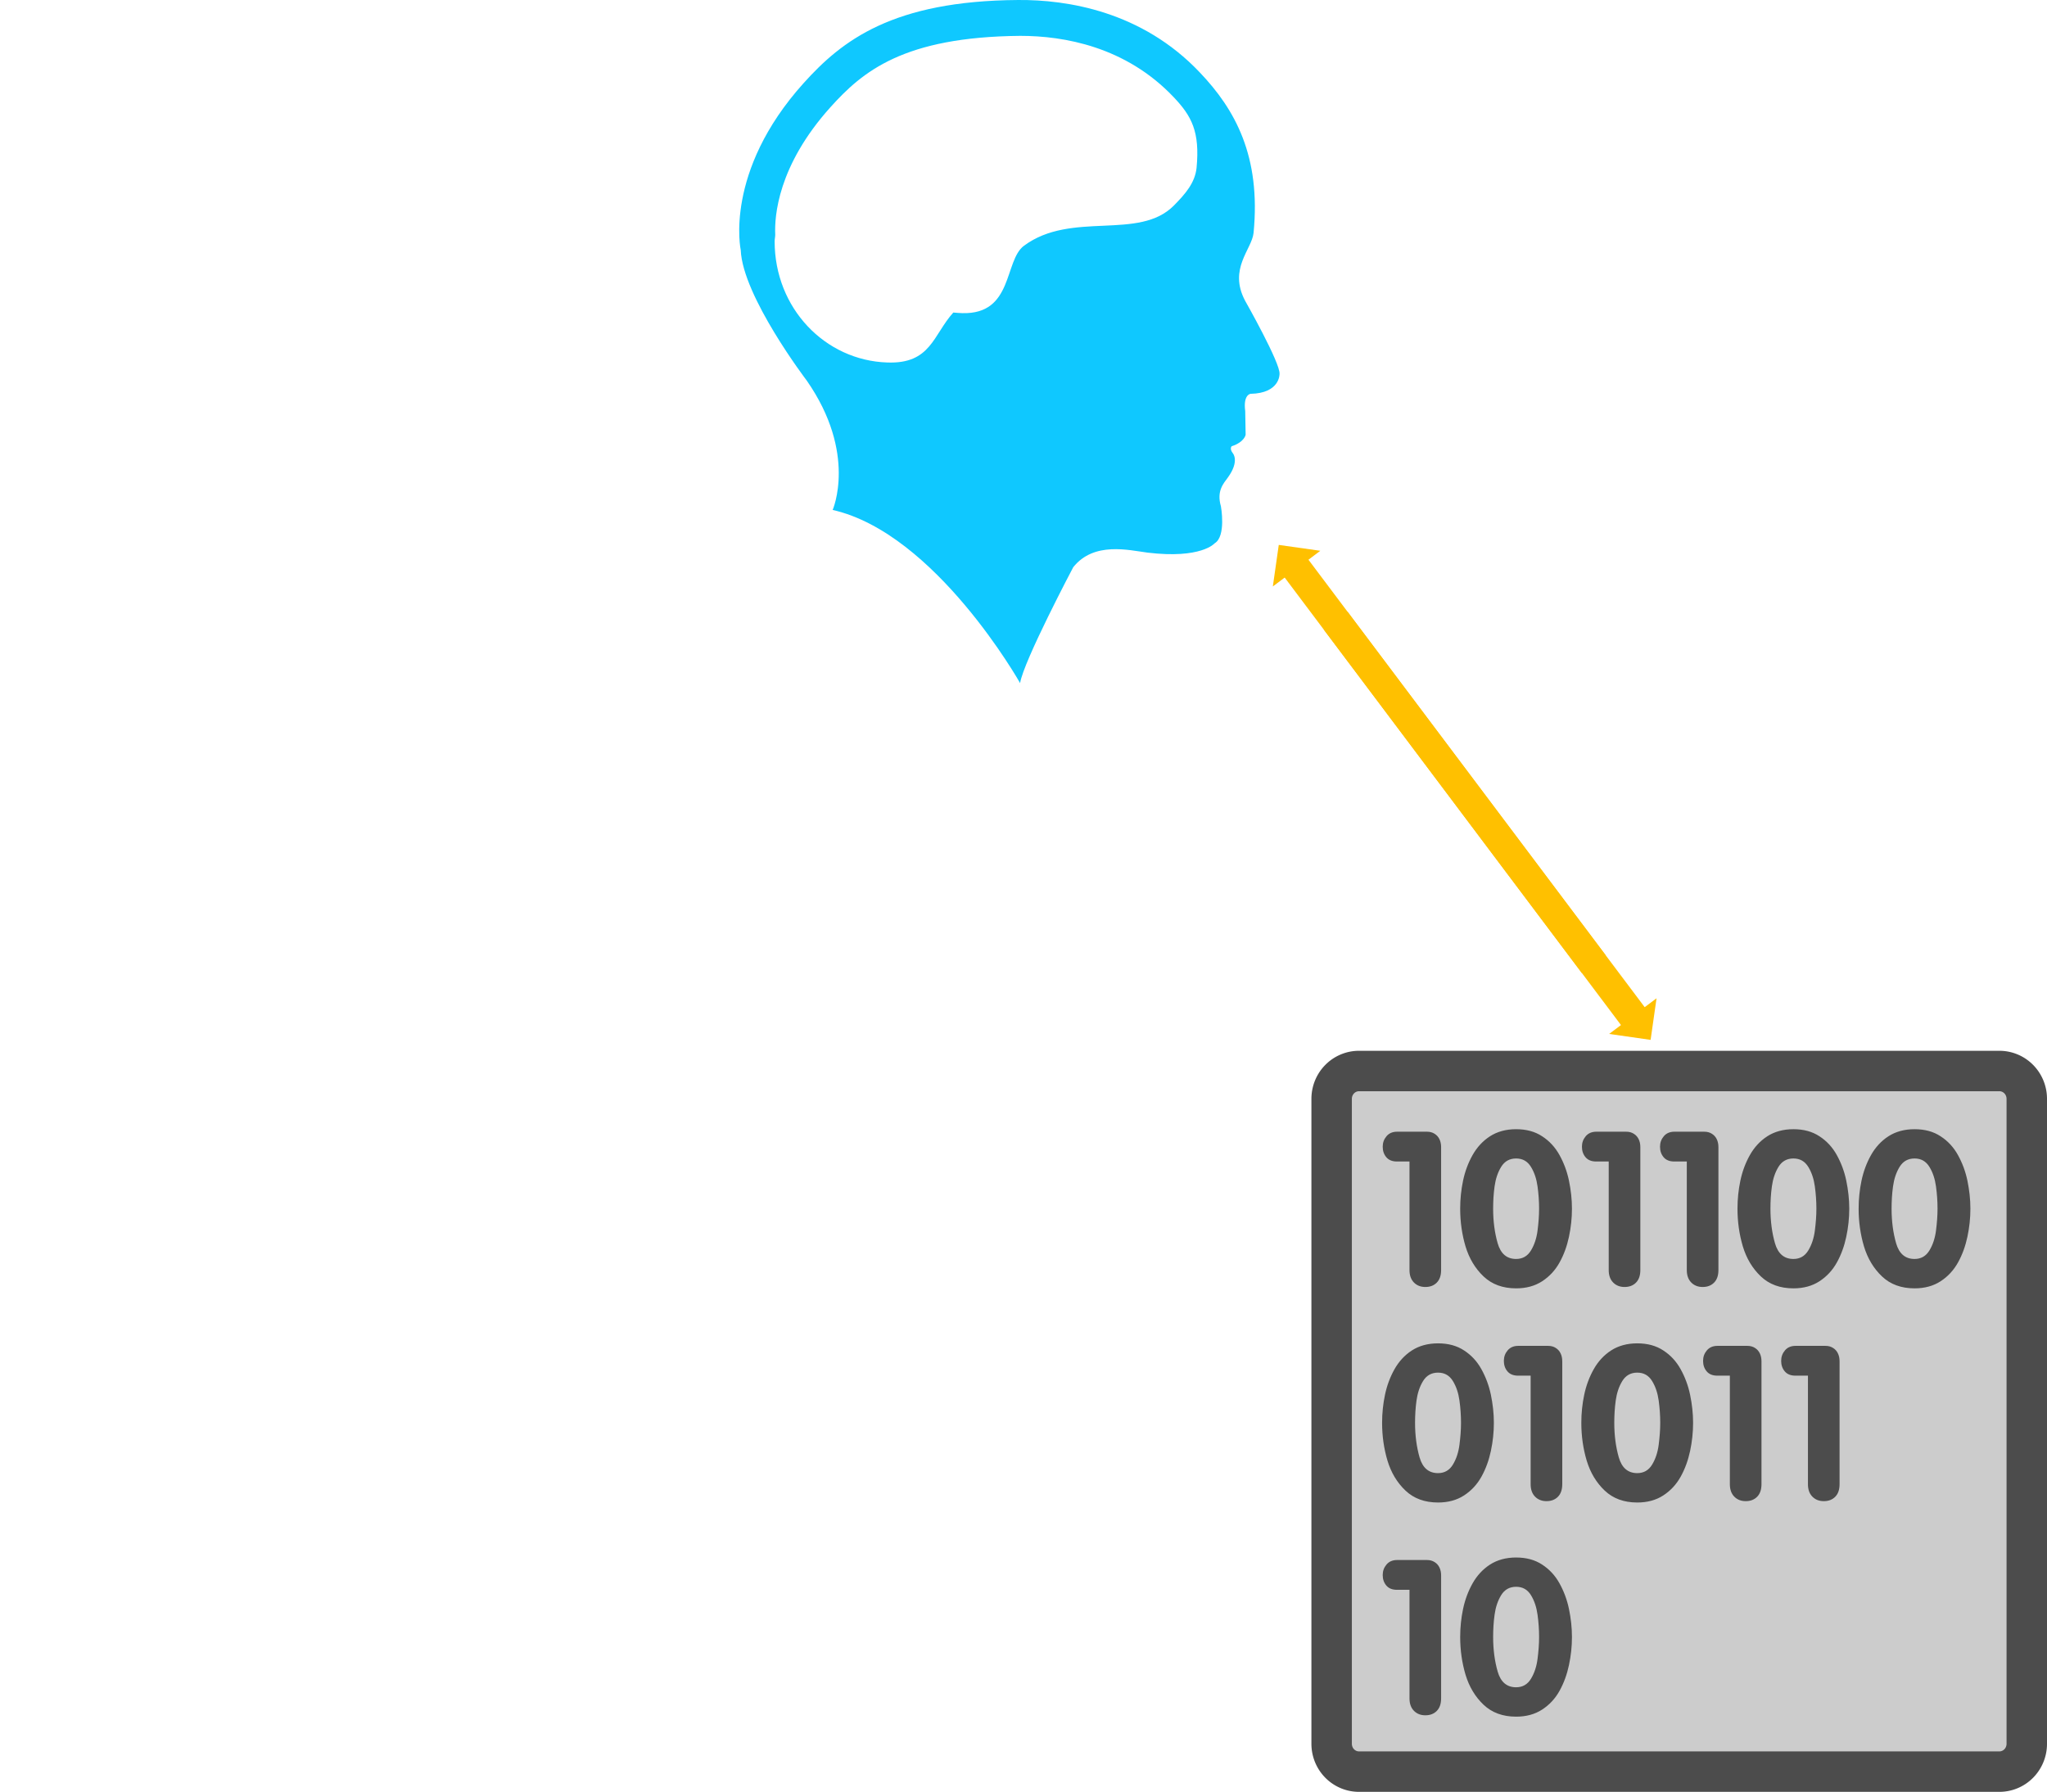 <?xml version="1.0" encoding="UTF-8" standalone="no"?>
<svg
   version="1.0"
   width="689.496mm"
   height="603.675mm"
   viewBox="0 0 689.496 603.675"
   id="svg3782"
   sodipodi:docname="new-flow-of-information001.svg"
   inkscape:version="1.2.1 (9c6d41e, 2022-07-14)"
   xmlns:inkscape="http://www.inkscape.org/namespaces/inkscape"
   xmlns:sodipodi="http://sodipodi.sourceforge.net/DTD/sodipodi-0.dtd"
   xmlns="http://www.w3.org/2000/svg"
   xmlns:svg="http://www.w3.org/2000/svg"
   xmlns:rdf="http://www.w3.org/1999/02/22-rdf-syntax-ns#"
   xmlns:cc="http://creativecommons.org/ns#"
   xmlns:dc="http://purl.org/dc/elements/1.1/">
  <sodipodi:namedview
     pagecolor="#ffffff"
     bordercolor="#666666"
     borderopacity="1"
     objecttolerance="10"
     gridtolerance="10"
     guidetolerance="10"
     inkscape:pageopacity="0"
     inkscape:pageshadow="2"
     inkscape:window-width="1440"
     inkscape:window-height="788"
     id="namedview3784"
     showgrid="false"
     inkscape:zoom="0.26580535"
     inkscape:cx="884.10561"
     inkscape:cy="782.52751"
     inkscape:window-x="0"
     inkscape:window-y="25"
     inkscape:window-maximized="0"
     inkscape:current-layer="svg3782"
     fit-margin-top="0"
     fit-margin-left="0"
     fit-margin-right="0"
     fit-margin-bottom="0"
     inkscape:document-rotation="0"
     inkscape:showpageshadow="2"
     inkscape:pagecheckerboard="0"
     inkscape:deskcolor="#d1d1d1"
     inkscape:document-units="mm" />
  <defs
     id="defs3760">
    <style
       id="style835">
      .mytext {
      font-style:normal;
      font-variant:normal;
      font-weight:bold;
      font-stretch:normal;
      font-size:40px;
      line-height:125%;
      font-family:sans-serif;
      -inkscape-font-specification:'sans-serif, Bold';
      text-align:center;
      letter-spacing:0px;
      word-spacing:0px;
      writing-mode:lr-tb;
      text-anchor:middle;
      fill:#000000;
      fill-opacity:1;
      stroke:none;
      stroke-width:1px;
      stroke-linecap:butt;
      stroke-linejoin:miter;
      stroke-opacity:1
      }
    </style>
    <marker
       style="overflow:visible"
       id="DotM"
       refX="0.0"
       refY="0.0"
       orient="auto"
       inkscape:stockid="DotM"
       inkscape:isstock="true">
      <path
         transform="scale(0.4) translate(7.4, 1)"
         style="fill-rule:evenodd;stroke:#000000;stroke-width:1pt;stroke-opacity:1;fill:#000000;fill-opacity:1"
         d="M -2.5,-1.0 C -2.5,1.76 -4.74,4.0 -7.5,4.0 C -10.26,4.0 -12.5,1.76 -12.5,-1.0 C -12.5,-3.76 -10.26,-6.0 -7.5,-6.0 C -4.74,-6.0 -2.5,-3.76 -2.5,-1.0 z "
         id="path2159" />
    </marker>
    <marker
       style="overflow:visible"
       id="DotL"
       refX="0.0"
       refY="0.0"
       orient="auto"
       inkscape:stockid="DotL"
       inkscape:isstock="true">
      <path
         transform="scale(0.8) translate(7.4, 1)"
         style="fill-rule:evenodd;stroke:#000000;stroke-width:1pt;stroke-opacity:1;fill:#000000;fill-opacity:1"
         d="M -2.5,-1.0 C -2.5,1.76 -4.74,4.0 -7.5,4.0 C -10.26,4.0 -12.5,1.76 -12.5,-1.0 C -12.5,-3.76 -10.26,-6.0 -7.5,-6.0 C -4.74,-6.0 -2.5,-3.76 -2.5,-1.0 z "
         id="path2156" />
    </marker>
    <clipPath
       clipPathUnits="userSpaceOnUse"
       id="clipEmfPath1">
      <path
         d="m -0.639,-0.479 706.923,0 0,627.72 -706.923,0 z"
         id="path3756"
         inkscape:connector-curvature="0" />
    </clipPath>
    <pattern
       id="EMFhbasepattern"
       patternUnits="userSpaceOnUse"
       width="6"
       height="6"
       x="0"
       y="0" />
    <marker
       style="overflow:visible"
       id="DotM-4"
       refX="0"
       refY="0"
       orient="auto"
       inkscape:stockid="DotM"
       inkscape:isstock="true">
      <path
         transform="matrix(0.4,0,0,0.4,2.96,0.4)"
         style="fill:#000000;fill-opacity:1;fill-rule:evenodd;stroke:#000000;stroke-width:1pt;stroke-opacity:1"
         d="m -2.5,-1 c 0,2.76 -2.24,5 -5,5 -2.76,0 -5,-2.24 -5,-5 0,-2.76 2.24,-5 5,-5 2.76,0 5,2.24 5,5 z"
         id="path2159-1" />
    </marker>
    <marker
       style="overflow:visible"
       id="DotM-4-8"
       refX="0"
       refY="0"
       orient="auto"
       inkscape:stockid="DotM"
       inkscape:isstock="true">
      <path
         transform="matrix(0.4,0,0,0.4,2.96,0.4)"
         style="fill:#000000;fill-opacity:1;fill-rule:evenodd;stroke:#000000;stroke-width:1pt;stroke-opacity:1"
         d="m -2.5,-1 c 0,2.76 -2.24,5 -5,5 -2.76,0 -5,-2.24 -5,-5 0,-2.76 2.24,-5 5,-5 2.76,0 5,2.24 5,5 z"
         id="path2159-1-7" />
    </marker>
  </defs>
  <path
     style="fill:#0fc8ff;fill-opacity:1;fill-rule:evenodd;stroke:none"
     d="m 270.685,28.008 c 12.914,-14.372 30.001,-27.725 72.217,-28.005 16.467,-0.14 41.698,3.753 61.239,24.412 11.877,12.455 20.619,28.204 18.104,54.033 -0.559,5.589 -8.543,12.056 -2.874,22.835 0,0 12.016,21.178 11.617,24.731 0,0 0.2,6.467 -9.781,6.667 0,0 -2.515,0.279 -1.776,5.809 l 0.14,7.964 c 0,0 -0.339,2.455 -4.711,3.892 0,0 -0.818,0.818 0.419,2.375 0,0 2.315,2.595 -1.657,8.104 -1.497,2.056 -3.892,4.571 -2.375,9.761 0,0 1.836,10.08 -2.116,12.455 0,0 -4.511,5.329 -22.635,3.134 -6.268,-0.818 -18.024,-3.812 -24.991,4.91 0,0 -16.687,31.558 -17.905,39.043 0,0 -28.424,-50.48 -63.135,-58.325 0,0 8.403,-19.002 -8.743,-43.614 0,0 -21.597,-28.344 -22.216,-43.953 0,0 -5.749,-26.308 21.178,-56.229 z m 28.164,94.114 c 14.691,0.559 15.43,-9.262 22.256,-16.827 1.038,0.06 1.996,0.2 3.014,0.2 17.226,0.479 14.072,-17.705 20.779,-22.695 16.048,-11.916 38.743,-1.557 50.56,-13.613 3.832,-3.892 7.026,-7.565 7.585,-12.615 1.158,-12.196 -1.637,-17.446 -7.725,-23.853 -16.128,-17.026 -36.967,-20.639 -51.658,-20.639 -39.422,0.339 -53.155,12.056 -63.954,24.052 -17.765,19.761 -18.863,36.787 -18.583,42.935 0,0.739 -0.2,1.497 -0.2,2.236 0,22.555 17.006,40.141 37.925,40.819 z"
     id="path3762"
     inkscape:connector-curvature="0" />
  <g
     clip-path="url(#clipEmfPath1)"
     id="g3768"
     transform="translate(2.3168945e-6,-0.216)" />
  <path
     style="fill:#ffc000;fill-opacity:1;fill-rule:evenodd;stroke:none"
     d="m 453.903,206.096 100.082,133.217 3.992,-2.994 -1.996,14.012 -13.972,-1.996 3.992,-2.994 -100.122,-133.257 z"
     id="path3774"
     inkscape:connector-curvature="0" />
  <path
     style="fill:#ffc000;fill-opacity:1;fill-rule:evenodd;stroke:none"
     d="m 540.832,321.808 -100.102,-133.237 3.992,-3.014 -13.992,-1.976 -1.996,13.992 3.992,-2.994 100.102,133.237 z"
     id="path3776"
     inkscape:connector-curvature="0" />
  <g
     id="g4162"
     transform="matrix(0.927,0,0,0.927,33.874,21.977)">
    <path
       style="fill:#cccccc;fill-rule:evenodd;stroke:#4c4c4c;stroke-width:14.699;stroke-linejoin:round"
       inkscape:connector-curvature="0"
       id="path2"
       d="m 457.275,365.528 232.673,0 a 9.955,10.107 0 0 1 9.955,10.107 l 0,234.414 a 9.955,10.107 0 0 1 -9.955,10.107 l -232.673,0 a 9.955,10.107 0 0 1 -9.955,-10.107 l 0,-234.414 a 9.955,10.107 0 0 1 9.955,-10.107" />
    <path
       style="fill:#4c4c4c;stroke-width:5.88"
       inkscape:connector-curvature="0"
       id="path4"
       d="m 659.128,433.837 c 2.346,0 4.142,-1.026 5.39,-3.078 1.248,-2.052 2.046,-4.484 2.396,-7.221 0.35,-2.736 0.561,-5.396 0.561,-7.981 0,-2.686 -0.187,-5.384 -0.561,-8.095 -0.374,-2.711 -1.148,-5.08 -2.396,-7.107 -1.248,-2.027 -3.019,-3.04 -5.39,-3.04 -2.371,0 -4.18,1.013 -5.427,3.04 -1.248,2.027 -2.021,4.396 -2.396,7.107 -0.374,2.711 -0.524,5.409 -0.524,8.095 0,4.56 0.549,8.753 1.647,12.579 1.098,3.8 3.331,5.7 6.7,5.7 z m 0,10.679 c -4.841,0 -8.784,-1.444 -11.828,-4.332 -3.044,-2.888 -5.228,-6.524 -6.55,-10.907 -1.298,-4.383 -1.946,-8.956 -1.946,-13.719 0,-3.471 0.35,-6.866 1.048,-10.185 0.699,-3.319 1.847,-6.435 3.444,-9.273 1.597,-2.838 3.706,-5.143 6.326,-6.841 2.62,-1.697 5.814,-2.584 9.507,-2.584 3.718,0 6.875,0.861 9.47,2.584 2.62,1.697 4.716,3.965 6.288,6.803 1.572,2.838 2.745,5.941 3.444,9.311 0.699,3.37 1.085,6.765 1.085,10.185 0,3.42 -0.362,6.828 -1.085,10.223 -0.724,3.395 -1.834,6.473 -3.406,9.311 -1.572,2.838 -3.681,5.118 -6.326,6.841 -2.645,1.723 -5.802,2.584 -9.47,2.584 z m -44.018,-10.679 c 2.346,0 4.142,-1.026 5.39,-3.078 1.248,-2.052 2.046,-4.484 2.396,-7.221 0.35,-2.736 0.561,-5.396 0.561,-7.981 0,-2.686 -0.187,-5.384 -0.561,-8.095 -0.375,-2.711 -1.148,-5.08 -2.396,-7.107 -1.248,-2.027 -3.019,-3.04 -5.39,-3.04 -2.371,0 -4.18,1.013 -5.427,3.04 -1.248,2.027 -2.021,4.396 -2.396,7.107 -0.374,2.711 -0.524,5.409 -0.524,8.095 0,4.56 0.549,8.753 1.647,12.579 1.098,3.8 3.331,5.7 6.7,5.7 z m 0,10.679 c -4.841,0 -8.784,-1.444 -11.828,-4.332 -3.044,-2.888 -5.228,-6.524 -6.55,-10.907 -1.298,-4.383 -1.946,-8.956 -1.946,-13.719 0,-3.471 0.35,-6.866 1.048,-10.185 0.699,-3.319 1.847,-6.435 3.444,-9.273 1.597,-2.838 3.706,-5.143 6.326,-6.841 2.62,-1.697 5.814,-2.584 9.507,-2.584 3.718,0 6.875,0.861 9.47,2.584 2.62,1.697 4.716,3.965 6.288,6.803 1.572,2.838 2.745,5.941 3.444,9.311 0.699,3.37 1.085,6.765 1.085,10.185 0,3.42 -0.362,6.828 -1.085,10.223 -0.724,3.395 -1.834,6.473 -3.406,9.311 -1.572,2.838 -3.681,5.118 -6.326,6.841 -2.645,1.723 -5.802,2.584 -9.47,2.584 z m -38.74,-6.651 0,-39.447 -4.529,0 c -1.722,0 -3.019,-0.52 -3.893,-1.558 -0.873,-1.039 -1.31,-2.306 -1.31,-3.8 0,-1.495 0.462,-2.749 1.385,-3.838 0.923,-1.089 2.221,-1.634 3.818,-1.634 l 10.892,0 c 1.073,0 1.996,0.254 2.77,0.76 0.774,0.481 1.36,1.14 1.759,1.976 0.399,0.836 0.599,1.773 0.599,2.888 l 0,44.654 c 0,1.976 -0.524,3.496 -1.572,4.56 -1.048,1.064 -2.433,1.596 -4.155,1.596 -1.697,0 -3.082,-0.544 -4.155,-1.634 -1.073,-1.089 -1.61,-2.597 -1.61,-4.522 z m -28.372,0 0,-39.447 -4.529,0 c -1.722,0 -3.019,-0.52 -3.893,-1.558 -0.873,-1.039 -1.31,-2.306 -1.31,-3.8 0,-1.495 0.462,-2.749 1.385,-3.838 0.923,-1.089 2.221,-1.634 3.818,-1.634 l 10.892,0 c 1.073,0 1.996,0.254 2.77,0.76 0.774,0.481 1.36,1.14 1.759,1.976 0.399,0.836 0.599,1.773 0.599,2.888 l 0,44.654 c 0,1.976 -0.524,3.496 -1.572,4.56 -1.048,1.064 -2.433,1.596 -4.155,1.596 -1.697,0 -3.082,-0.544 -4.155,-1.634 -1.073,-1.089 -1.61,-2.597 -1.61,-4.522 z m -33.65,-4.028 c 2.346,0 4.142,-1.026 5.39,-3.078 1.248,-2.052 2.046,-4.484 2.396,-7.221 0.35,-2.736 0.561,-5.396 0.561,-7.981 0,-2.686 -0.187,-5.384 -0.561,-8.095 -0.375,-2.711 -1.148,-5.08 -2.396,-7.107 -1.248,-2.027 -3.019,-3.04 -5.39,-3.04 -2.371,0 -4.18,1.013 -5.427,3.04 -1.248,2.027 -2.021,4.396 -2.396,7.107 -0.374,2.711 -0.524,5.409 -0.524,8.095 0,4.56 0.549,8.753 1.647,12.579 1.098,3.8 3.331,5.7 6.7,5.7 z m 0,10.679 c -4.841,0 -8.784,-1.444 -11.828,-4.332 -3.044,-2.888 -5.228,-6.524 -6.55,-10.907 -1.298,-4.383 -1.946,-8.956 -1.946,-13.719 0,-3.471 0.35,-6.866 1.048,-10.185 0.699,-3.319 1.847,-6.435 3.444,-9.273 1.597,-2.838 3.706,-5.143 6.326,-6.841 2.62,-1.697 5.814,-2.584 9.507,-2.584 3.718,0 6.875,0.861 9.47,2.584 2.62,1.697 4.716,3.965 6.288,6.803 1.572,2.838 2.745,5.941 3.444,9.311 0.699,3.37 1.085,6.765 1.085,10.185 0,3.42 -0.362,6.828 -1.085,10.223 -0.724,3.395 -1.834,6.473 -3.406,9.311 -1.572,2.838 -3.681,5.118 -6.326,6.841 -2.645,1.723 -5.802,2.584 -9.47,2.584 z m -38.74,-6.651 0,-39.447 -4.529,0 c -1.722,0 -3.019,-0.52 -3.893,-1.558 -0.873,-1.039 -1.31,-2.306 -1.31,-3.8 0,-1.495 0.462,-2.749 1.385,-3.838 0.923,-1.089 2.221,-1.634 3.818,-1.634 l 10.892,0 c 1.073,0 1.996,0.254 2.77,0.76 0.774,0.481 1.36,1.14 1.759,1.976 0.399,0.836 0.599,1.773 0.599,2.888 l 0,44.654 c 0,1.976 -0.524,3.496 -1.572,4.56 -1.048,1.064 -2.433,1.596 -4.155,1.596 -1.697,0 -3.082,-0.544 -4.155,-1.634 -1.073,-1.089 -1.61,-2.597 -1.61,-4.522 z m 144.781,77.83 0,-39.447 -4.529,0 c -1.722,0 -3.019,-0.52 -3.893,-1.558 -0.873,-1.039 -1.31,-2.306 -1.31,-3.8 0,-1.495 0.462,-2.749 1.385,-3.838 0.923,-1.089 2.221,-1.634 3.818,-1.634 l 10.892,0 c 1.073,0 1.996,0.254 2.77,0.76 0.774,0.482 1.36,1.14 1.759,1.976 0.399,0.836 0.599,1.773 0.599,2.888 l 0,44.654 c 0,1.976 -0.524,3.496 -1.572,4.56 -1.048,1.064 -2.433,1.596 -4.155,1.596 -1.697,0 -3.082,-0.544 -4.155,-1.634 -1.073,-1.089 -1.61,-2.597 -1.61,-4.522 z m -28.372,0 0,-39.447 -4.529,0 c -1.722,0 -3.019,-0.52 -3.893,-1.558 -0.873,-1.039 -1.31,-2.306 -1.31,-3.8 0,-1.495 0.462,-2.749 1.385,-3.838 0.923,-1.089 2.221,-1.634 3.818,-1.634 l 10.892,0 c 1.073,0 1.996,0.254 2.77,0.76 0.774,0.482 1.36,1.14 1.759,1.976 0.399,0.836 0.599,1.773 0.599,2.888 l 0,44.654 c 0,1.976 -0.524,3.496 -1.572,4.56 -1.048,1.064 -2.433,1.596 -4.155,1.596 -1.697,0 -3.082,-0.544 -4.155,-1.634 -1.073,-1.089 -1.61,-2.597 -1.61,-4.522 z m -33.65,-4.028 c 2.346,0 4.142,-1.026 5.39,-3.078 1.248,-2.052 2.046,-4.484 2.396,-7.221 0.35,-2.736 0.561,-5.396 0.561,-7.981 0,-2.686 -0.187,-5.384 -0.561,-8.095 -0.375,-2.711 -1.148,-5.08 -2.396,-7.107 -1.248,-2.027 -3.019,-3.04 -5.39,-3.04 -2.371,0 -4.18,1.013 -5.427,3.04 -1.248,2.027 -2.021,4.396 -2.396,7.107 -0.374,2.711 -0.524,5.409 -0.524,8.095 0,4.56 0.549,8.753 1.647,12.579 1.098,3.8 3.331,5.7 6.7,5.7 z m 0,10.679 c -4.841,0 -8.784,-1.444 -11.828,-4.332 -3.044,-2.888 -5.228,-6.524 -6.55,-10.907 -1.298,-4.383 -1.946,-8.956 -1.946,-13.719 0,-3.471 0.35,-6.866 1.048,-10.185 0.699,-3.319 1.847,-6.435 3.444,-9.273 1.597,-2.838 3.706,-5.143 6.326,-6.841 2.62,-1.697 5.814,-2.584 9.507,-2.584 3.718,0 6.875,0.861 9.47,2.584 2.62,1.697 4.716,3.965 6.288,6.803 1.572,2.838 2.745,5.941 3.444,9.311 0.699,3.37 1.085,6.765 1.085,10.185 0,3.42 -0.362,6.828 -1.085,10.223 -0.724,3.395 -1.834,6.473 -3.406,9.311 -1.572,2.838 -3.681,5.118 -6.326,6.841 -2.645,1.723 -5.802,2.584 -9.47,2.584 z m -38.74,-6.651 0,-39.447 -4.529,0 c -1.722,0 -3.019,-0.52 -3.893,-1.558 -0.873,-1.039 -1.31,-2.306 -1.31,-3.8 0,-1.495 0.462,-2.749 1.385,-3.838 0.923,-1.089 2.221,-1.634 3.818,-1.634 l 10.892,0 c 1.073,0 1.996,0.254 2.77,0.76 0.774,0.482 1.36,1.14 1.759,1.976 0.399,0.836 0.599,1.773 0.599,2.888 l 0,44.654 c 0,1.976 -0.524,3.496 -1.572,4.56 -1.048,1.064 -2.433,1.596 -4.155,1.596 -1.697,0 -3.082,-0.544 -4.155,-1.634 -1.073,-1.089 -1.61,-2.597 -1.61,-4.522 z m -33.65,-4.028 c 2.346,0 4.142,-1.026 5.39,-3.078 1.248,-2.052 2.046,-4.484 2.396,-7.221 0.35,-2.736 0.561,-5.396 0.561,-7.981 0,-2.686 -0.187,-5.384 -0.561,-8.095 -0.374,-2.711 -1.148,-5.08 -2.396,-7.107 -1.248,-2.027 -3.019,-3.04 -5.39,-3.04 -2.371,0 -4.18,1.013 -5.427,3.04 -1.248,2.027 -2.021,4.396 -2.396,7.107 -0.374,2.711 -0.524,5.409 -0.524,8.095 0,4.56 0.549,8.753 1.647,12.579 1.098,3.8 3.331,5.7 6.7,5.7 z m 0,10.679 c -4.841,0 -8.784,-1.444 -11.828,-4.332 -3.044,-2.888 -5.228,-6.524 -6.55,-10.907 -1.298,-4.383 -1.946,-8.956 -1.946,-13.719 0,-3.471 0.35,-6.866 1.048,-10.185 0.699,-3.319 1.847,-6.435 3.444,-9.273 1.597,-2.838 3.706,-5.143 6.326,-6.841 2.62,-1.697 5.814,-2.584 9.507,-2.584 3.718,0 6.875,0.861 9.47,2.584 2.62,1.697 4.716,3.965 6.288,6.803 1.572,2.838 2.745,5.941 3.444,9.311 0.699,3.37 1.085,6.765 1.085,10.185 0,3.42 -0.362,6.828 -1.085,10.223 -0.724,3.395 -1.834,6.473 -3.406,9.311 -1.572,2.838 -3.681,5.118 -6.326,6.841 -2.645,1.723 -5.802,2.584 -9.47,2.584 z m 28.372,67.151 c 2.346,0 4.142,-1.026 5.39,-3.078 1.248,-2.052 2.046,-4.484 2.396,-7.221 0.35,-2.736 0.561,-5.396 0.561,-7.981 0,-2.686 -0.187,-5.384 -0.561,-8.095 -0.375,-2.711 -1.148,-5.08 -2.396,-7.107 -1.248,-2.027 -3.019,-3.04 -5.39,-3.04 -2.371,0 -4.18,1.013 -5.427,3.04 -1.248,2.027 -2.021,4.396 -2.396,7.107 -0.374,2.711 -0.524,5.409 -0.524,8.095 0,4.56 0.549,8.753 1.647,12.579 1.098,3.8 3.331,5.7 6.7,5.7 z m 0,10.679 c -4.841,0 -8.784,-1.444 -11.828,-4.332 -3.044,-2.888 -5.228,-6.524 -6.55,-10.907 -1.298,-4.383 -1.946,-8.956 -1.946,-13.719 0,-3.471 0.35,-6.866 1.048,-10.185 0.699,-3.319 1.847,-6.435 3.444,-9.273 1.597,-2.838 3.706,-5.143 6.326,-6.841 2.62,-1.697 5.814,-2.584 9.507,-2.584 3.718,0 6.875,0.861 9.47,2.584 2.62,1.697 4.716,3.965 6.288,6.803 1.572,2.838 2.745,5.941 3.444,9.311 0.699,3.37 1.085,6.765 1.085,10.185 0,3.42 -0.362,6.828 -1.085,10.223 -0.724,3.395 -1.834,6.473 -3.406,9.311 -1.572,2.838 -3.681,5.118 -6.326,6.841 -2.645,1.723 -5.802,2.584 -9.47,2.584 z m -38.74,-6.651 0,-39.447 -4.529,0 c -1.722,0 -3.019,-0.52 -3.893,-1.558 -0.873,-1.039 -1.31,-2.306 -1.31,-3.8 0,-1.495 0.462,-2.749 1.385,-3.838 0.923,-1.089 2.221,-1.634 3.818,-1.634 l 10.892,0 c 1.073,0 1.996,0.254 2.77,0.76 0.774,0.482 1.36,1.14 1.759,1.976 0.399,0.836 0.599,1.773 0.599,2.888 l 0,44.654 c 0,1.976 -0.524,3.496 -1.572,4.56 -1.048,1.064 -2.433,1.596 -4.155,1.596 -1.697,0 -3.082,-0.544 -4.155,-1.634 -1.073,-1.089 -1.61,-2.597 -1.61,-4.522 z" />
  </g>
</svg>
